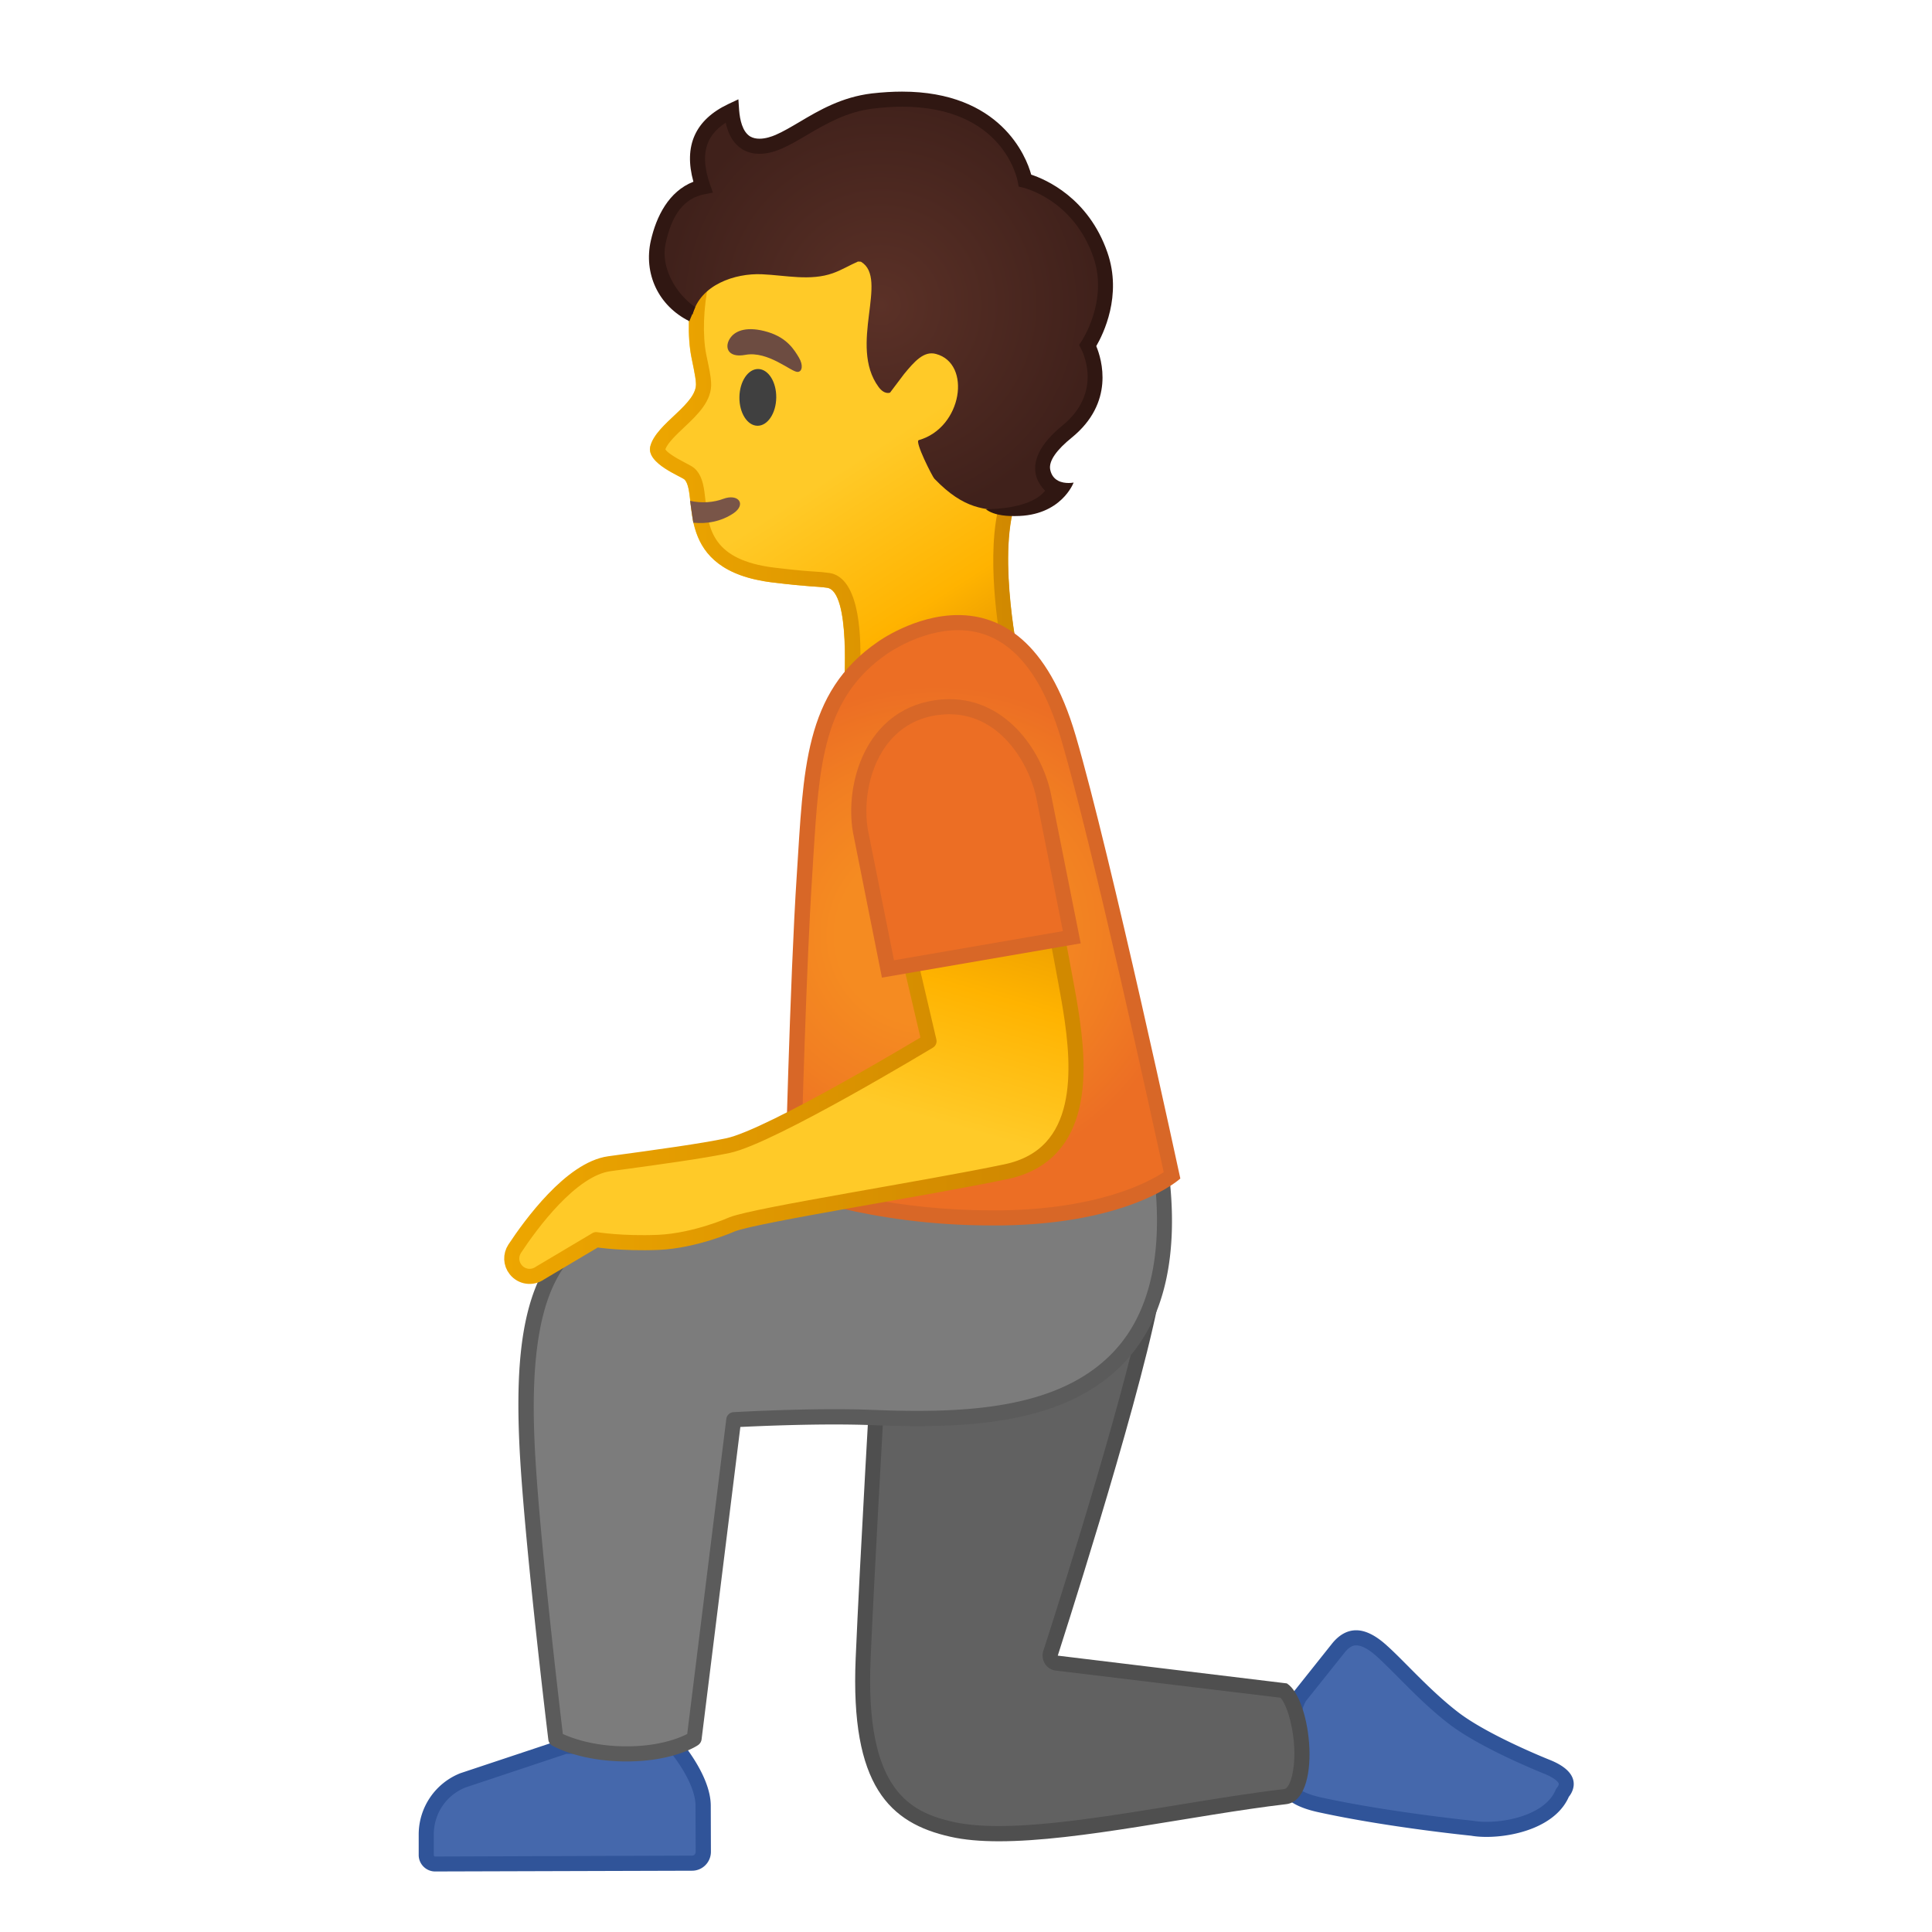 <svg viewBox="0 0 128 128" width="128" height="128" xmlns="http://www.w3.org/2000/svg"><path d="M98.48 121.19c-.34 0-.67-.02-.94-.07-.09-.01-5.58-.56-10.11-1.55-1.24-.27-1.99-.71-2.16-1.27-.24-.78.62-1.72.62-1.73.13-.14.17-.35.1-.53-.01-.02-.82-2.13.12-3.66l2.55-3.19c.37-.45.77-.67 1.19-.67.49 0 1.06.29 1.69.85.4.36.88.83 1.4 1.36 1 1.01 2.14 2.15 3.38 3.11 2.04 1.57 5.99 3.15 6.16 3.21.73.29 1.18.65 1.27 1 .08.34-.18.65-.18.65-.03.04-.06.08-.08.13-.82 1.86-3.54 2.36-5.01 2.36z" fill="#4568AC"/><path d="M89.85 109.01c.36 0 .83.25 1.36.73.39.35.85.81 1.38 1.34.96.97 2.16 2.18 3.43 3.15 2.1 1.61 6.11 3.21 6.28 3.28.7.28.94.55.97.66.02.06-.04.17-.06.2-.07.08-.13.17-.17.27-.62 1.41-2.79 2.06-4.55 2.06a5.3 5.3 0 0 1-.85-.06c-.02 0-.05-.01-.07-.01-.05-.01-5.52-.56-10.02-1.54-1.49-.33-1.75-.79-1.79-.93-.12-.38.3-1.02.51-1.24a.99.99 0 0 0 .2-1.05c-.01-.02-.7-1.86.05-3.17l2.53-3.17c.4-.52.7-.52.8-.52m0-1c-.6 0-1.13.31-1.58.86l-2.58 3.24c-1.08 1.78-.16 4.11-.16 4.11s-2.7 2.86 1.8 3.84c4.61 1.01 10.13 1.56 10.13 1.56.29.05.64.08 1.02.08 1.9 0 4.6-.69 5.46-2.66 0 0 1.29-1.43-1.28-2.45 0 0-4.03-1.6-6.04-3.14-1.88-1.44-3.58-3.4-4.75-4.44-.76-.69-1.43-1-2.02-1z" fill="#305499"/><path d="M66.18 121.49c-1.22 0-2.26-.1-3.1-.28-3.79-.85-6.25-3.1-5.89-11.31.24-5.63.89-16.88 1.03-19.31 5.64-.14 15.03-2.7 17.85-3.5-1.67 7.65-6.41 22.29-6.46 22.45-.05.14-.03.3.05.42.08.13.21.21.36.23l15.05 1.82c.83.7 1.51 3.71 1.04 5.72-.13.56-.4 1.24-.95 1.3-2.23.26-4.71.67-7.1 1.06-4.19.69-8.53 1.4-11.88 1.4z" fill="#616161"/><path d="M75.39 87.8c-1.8 7.8-6.22 21.44-6.27 21.58-.09.28-.05.59.11.85.16.25.43.42.72.45l14.89 1.8c.61.69 1.2 3.29.77 5.13-.12.53-.33.9-.52.92-2.24.26-4.72.67-7.11 1.06-4.18.68-8.5 1.39-11.81 1.39-1.18 0-2.19-.09-2.99-.27-2.86-.64-5.88-2.06-5.5-10.8.23-5.33.82-15.71 1-18.85 5.26-.23 13.29-2.31 16.71-3.26m1.33-1.42zm0 0S64.18 90.1 57.74 90.1c0 0-.78 13.4-1.05 19.78-.36 8.44 2.25 10.91 6.28 11.81.92.21 2.01.3 3.21.3 5.32 0 12.92-1.74 19.04-2.46 2.35-.28 1.72-6.91.04-8l-15.18-1.84c-.01 0 5.13-15.82 6.64-23.31z" fill="#4F4F4F"/><path d="M28.83 123.5c-.16 0-.31-.06-.42-.17s-.17-.26-.17-.42v-1.38c.01-1.59.97-2.99 2.45-3.58l6.75-2.24 7.3-.01c.45.55 1.84 2.38 1.84 3.94l.01 3.06a.75.75 0 0 1-.75.75l-17.01.05z" fill="#4568AC"/><path d="M44.5 116.19c.61.77 1.58 2.26 1.58 3.44l.01 3.06c0 .09-.04.14-.07.18s-.09.07-.18.07l-17.01.06c-.03 0-.05-.01-.06-.03a.09.09 0 0 1-.03-.07v-1.38c.01-1.38.83-2.59 2.11-3.1l6.67-2.22 6.98-.01m.47-1l-7.62.01-6.85 2.28a4.365 4.365 0 0 0-2.76 4.04v1.38c0 .6.49 1.09 1.09 1.09l17.02-.05c.69 0 1.25-.56 1.25-1.26l-.01-3.06c-.01-2.07-2.12-4.43-2.12-4.43z" fill="#305499"/><path d="M76.94 77.63L58.9 78.86s-10.26 1.42-16.62 1.97-7.73 6.33-7.38 14.61c.25 6.01 1.93 19.77 1.93 19.77s1.67.99 4.69.99 4.49-1.01 4.49-1.01l2.62-21.13s5.17-.31 9.22-.15c8.59.35 21.1-.05 19.09-16.28z" fill="#7C7C7C"/><path d="M41.51 116.7c-3.12 0-4.87-1.02-4.94-1.06a.522.522 0 0 1-.24-.37c-.02-.14-1.68-13.85-1.93-19.81-.3-7.12.4-14.49 7.84-15.13 6.28-.54 16.49-1.95 16.59-1.96l18.07-1.23c.29-.03.5.17.53.44.69 5.55-.27 9.79-2.84 12.58-3.84 4.18-10.33 4.52-16.78 4.26-3.33-.13-7.45.06-8.76.12l-2.57 20.71c-.02.14-.1.27-.21.35-.05.05-1.62 1.1-4.76 1.1zm-4.22-1.82c.52.24 1.99.82 4.22.82 2.22 0 3.56-.58 4.02-.82L48.12 94c.03-.24.23-.42.47-.44.05 0 5.24-.31 9.27-.15 6.21.25 12.43-.06 16-3.94 2.29-2.49 3.18-6.3 2.64-11.31l-17.56 1.19c-.07.01-10.31 1.42-16.61 1.96-5.25.45-7.32 4.67-6.92 14.09.22 5.48 1.65 17.55 1.88 19.48z" fill="#5B5B5B"/><linearGradient id="a" x1="155.41" x2="171.61" y1="-109.91" y2="-77.182" gradientTransform="rotate(-6.465 1180.293 894.516)" gradientUnits="userSpaceOnUse"><stop stop-color="#FFCA28" offset=".545"/><stop stop-color="#FFB300" offset=".834"/><stop stop-color="#E59600" offset=".995"/></linearGradient><path d="M69.63 16.33c-2.52-4.51-8.51-8.2-13.64-7.59-5.74.68-8.99 4.65-10.04 9.81-.38 1.87-.41 3.76-.15 5.1.03.16.29 1.34.3 1.7.15 1.41-2.63 2.68-3.02 4.22-.29 1.15 2.11 2.01 2.29 2.22.91 1.09-.83 6 5.82 6.8 2.56.31 2.8.24 3.6.35 1.59.23 1.12 6.68 1.12 6.68l11.52-2.31s-1.53-7.45.12-10.7c2.18-4.25 3.7-13.38 2.08-16.28z" fill="url(#a)"/><linearGradient id="b" x1="43.06" x2="70.306" y1="27.156" y2="27.156" gradientUnits="userSpaceOnUse"><stop stop-color="#EDA600" offset="0"/><stop stop-color="#D18900" offset=".871"/></linearGradient><path d="M57.13 9.67c4.29 0 9.39 3.14 11.63 7.14 1.32 2.36.15 10.97-2.08 15.35-1.43 2.81-.76 8.15-.39 10.37l-9.3 1.86c.18-5.01-.99-6.28-2.05-6.43-.36-.05-.62-.07-.95-.09-.49-.03-1.17-.08-2.67-.26-4.15-.5-4.38-2.6-4.58-4.45-.09-.8-.16-1.48-.59-1.99-.17-.21-.38-.32-.74-.5-.76-.4-1.21-.7-1.33-.9.15-.42.73-.97 1.25-1.46.88-.83 1.88-1.77 1.78-3-.01-.34-.13-.92-.29-1.68l-.03-.14c-.25-1.28-.19-3.05.15-4.72.61-3.04 2.62-8.24 9.18-9.02.32-.06.66-.08 1.01-.08m0-1c-.38 0-.76.02-1.13.07-5.74.68-8.99 4.65-10.04 9.81-.38 1.87-.41 3.76-.15 5.1.03.16.29 1.34.3 1.7.15 1.41-2.63 2.68-3.02 4.22-.29 1.15 2.11 2.01 2.29 2.22.91 1.09-.83 6 5.82 6.8 2.56.31 2.8.24 3.6.35 1.59.23 1.12 6.68 1.12 6.68l11.52-2.31s-1.53-7.45.12-10.7c2.17-4.27 3.68-13.4 2.07-16.3-2.34-4.16-7.65-7.64-12.5-7.64z" fill="url(#b)"/><path d="M48.72 31.55l-2.59.29s.21 1.19.34 1.68c.69 2.64 2.33 5.48 6.94 5.4.42-.01-1.96-5.95-1.96-5.95l-2.73-1.42z" fill="none"/><path d="M45.93 34.63c.92.09 1.85-.08 2.66-.62.88-.6.33-1.33-.67-.96-.6.23-1.44.31-2.2.13l.21 1.45z" fill="#795548"/><ellipse transform="rotate(-89.209 50.208 26.33)" cx="50.21" cy="26.33" rx="1.88" ry="1.22" fill="#404040"/><path d="M49.38 23.51c-1.22.23-1.42-.58-.96-1.17.34-.44 1.1-.75 2.46-.34 1.28.39 1.75 1.19 2.05 1.69s.22.95-.09.95c-.42.01-1.95-1.41-3.46-1.13z" fill="#6D4C41"/><radialGradient id="c" cx="58.361" cy="20.224" r="14.288" gradientUnits="userSpaceOnUse"><stop stop-color="#5B3127" offset="0"/><stop stop-color="#40211B" offset="1"/></radialGradient><path d="M72.92 16.88c-1.42-4.08-4.99-4.92-4.99-4.92s-1.11-6.33-10.11-5.27c-2.76.33-4.58 2-6.25 2.71-1.43.61-2.91.4-3.09-2.06-1.93.91-2.82 2.42-1.91 5.04-1.8.36-2.52 1.9-2.97 3.68-.5 1.98.5 3.88 2.29 4.77.5-1.96 2.8-2.74 4.59-2.66 1.58.07 3.21.46 4.7-.07.57-.2 1.11-.53 1.66-.77.12 0 .2.01.2.01 1.88 1.12-.86 5.54 1.17 8.3.4.54.76.37.76.37l.92-1.22c.69-.84 1.32-1.56 2.12-1.34 2.38.63 1.75 4.89-1.14 5.71-.29.08.91 2.43 1.03 2.55 2.02 2.1 3.35 2.01 4.83 2.16 2.04.21 3.29-1.42 3.29-1.42s-2.45-1.28.71-3.86c3.12-2.54 1.38-5.71 1.38-5.71s1.9-2.84.81-6z" fill="url(#c)"/><path d="M59.76 6.07c-.62 0-1.29.04-2 .12-1.99.24-3.48 1.11-4.79 1.89-.56.33-1.1.65-1.59.86-.26.11-.66.25-1.06.25-.22 0-.43-.04-.62-.15-.52-.32-.68-1.12-.73-1.73l-.05-.73-.66.31c-2.2 1.04-2.98 2.77-2.32 5.15-1.64.64-2.46 2.31-2.82 3.9-.49 2.17.48 4.31 2.55 5.34l.39-.93c-1.3-.89-2.29-2.64-1.97-4.17.42-2.03 1.27-3.05 2.58-3.31l.56-.11-.19-.54c-.66-1.91-.34-3.2 1.04-4.09.18.83.55 1.42 1.1 1.76.33.2.71.3 1.14.3.44 0 .93-.11 1.44-.33.56-.24 1.12-.57 1.71-.92 1.23-.72 2.62-1.54 4.4-1.75.68-.08 1.31-.12 1.9-.12 6.67 0 7.62 4.75 7.66 4.97l.06.32.32.08c.13.03 3.33.84 4.63 4.6 1 2.88-.76 5.53-.78 5.56l-.17.25.14.27c.06.12 1.5 2.84-1.25 5.08-1.87 1.52-1.95 2.73-1.69 3.47.12.33.33.62.55.84-.91 1.15-3.29 1.22-3.82 1.22h-.11c.58.48 1.7.46 1.83.46h.13c3.05 0 3.86-2.22 3.86-2.22s-.14.03-.33.03c-.41 0-1.06-.12-1.22-.88-.12-.58.44-1.33 1.43-2.13 2.85-2.32 1.99-5.17 1.62-6.06.46-.79 1.73-3.35.74-6.2-1.26-3.64-4.11-4.85-5.05-5.16-.33-1.22-2.05-5.5-8.56-5.5z" fill="#301712"/><radialGradient id="d" cx="59.888" cy="62.454" r="17.194" gradientTransform="matrix(.98 -.201 .192 .934 -8.938 15.554)" gradientUnits="userSpaceOnUse"><stop stop-color="#F58B21" offset=".367"/><stop stop-color="#F17E22" offset=".697"/><stop stop-color="#EC6E24" offset="1"/></radialGradient><path d="M65.72 80.69c-6.95 0-11.93-1.63-13.2-2.09.05-2.23.37-14.41.78-20.62l.08-1.3c.39-6.22.67-10.72 5.06-13.74.03-.02 2.35-1.69 5.03-1.69 3.38 0 5.84 2.57 7.32 7.64 2.14 7.34 6.28 26.36 6.85 28.99-.83.62-4.18 2.7-11.28 2.81h-.64z" fill="url(#d)"/><path d="M63.48 41.75c3.13 0 5.43 2.45 6.84 7.28 2.07 7.07 6 25.04 6.78 28.63-1.1.72-4.37 2.43-10.73 2.53h-.64c-6.37 0-11.06-1.38-12.69-1.94.07-2.96.38-14.31.77-20.24l.08-1.3c.38-6.08.66-10.48 4.87-13.38.01-.01 2.19-1.58 4.72-1.58m-.01-1c-2.88 0-5.32 1.78-5.32 1.78-4.9 3.37-4.91 8.51-5.36 15.42-.46 6.91-.79 20.99-.79 20.99s5.44 2.25 13.71 2.25h.65c8.64-.12 11.84-3.11 11.84-3.11s-4.6-21.37-6.93-29.33c-1.86-6.37-5.03-8-7.8-8z" fill="#D86727"/><linearGradient id="e" x1="52.053" x2="58.932" y1="79.651" y2="55.738" gradientUnits="userSpaceOnUse"><stop stop-color="#FFCA28" offset=".318"/><stop stop-color="#FFB300" offset=".679"/><stop stop-color="#E59600" offset=".995"/></linearGradient><linearGradient id="f" x1="33.394" x2="71.772" y1="68.501" y2="68.501" gradientUnits="userSpaceOnUse"><stop stop-color="#EDA600" offset="0"/><stop stop-color="#D18900" offset=".871"/></linearGradient><path d="M57.91 53.42l3.64 15.56S51.09 75.3 48.23 75.9c-1.71.36-4.61.76-7.86 1.2-2.54.35-5.22 4.04-6.27 5.63-.28.43-.26.98.06 1.38.39.5 1.1.6 1.62.23l3.72-2.21s1.68.28 4.13.18c2.45-.11 4.89-1.2 4.89-1.2 1.64-.63 12.89-2.38 18.12-3.48 5.38-1.13 4.89-6.94 4.3-10.69-.48-3.04-2.78-14.5-2.78-14.5l-10.25.98z" fill="url(#e)" stroke="url(#f)" stroke-linecap="round" stroke-linejoin="round" stroke-miterlimit="10"/><path d="M57 55.04c-.26-1.52-.09-3.99 1.27-5.89.89-1.25 2.12-2.01 3.64-2.25.33-.05.66-.08.99-.08 3.81 0 5.88 3.76 6.29 6.14l1.83 9.14-12.18 2.1L57 55.04z" fill="#EC6E24"/><path d="M62.9 47.32c3.5 0 5.41 3.51 5.8 5.75l1.72 8.62-11.19 1.93-1.73-8.65c-.25-1.44-.09-3.75 1.18-5.53.81-1.13 1.93-1.82 3.32-2.05.3-.04.6-.07.9-.07m0-1c-.34 0-.7.03-1.07.09-4.53.74-5.87 5.57-5.32 8.73l1.92 9.63L71.6 62.5l-1.92-9.63c-.5-2.91-2.88-6.55-6.78-6.55z" fill="#D86727"/></svg>